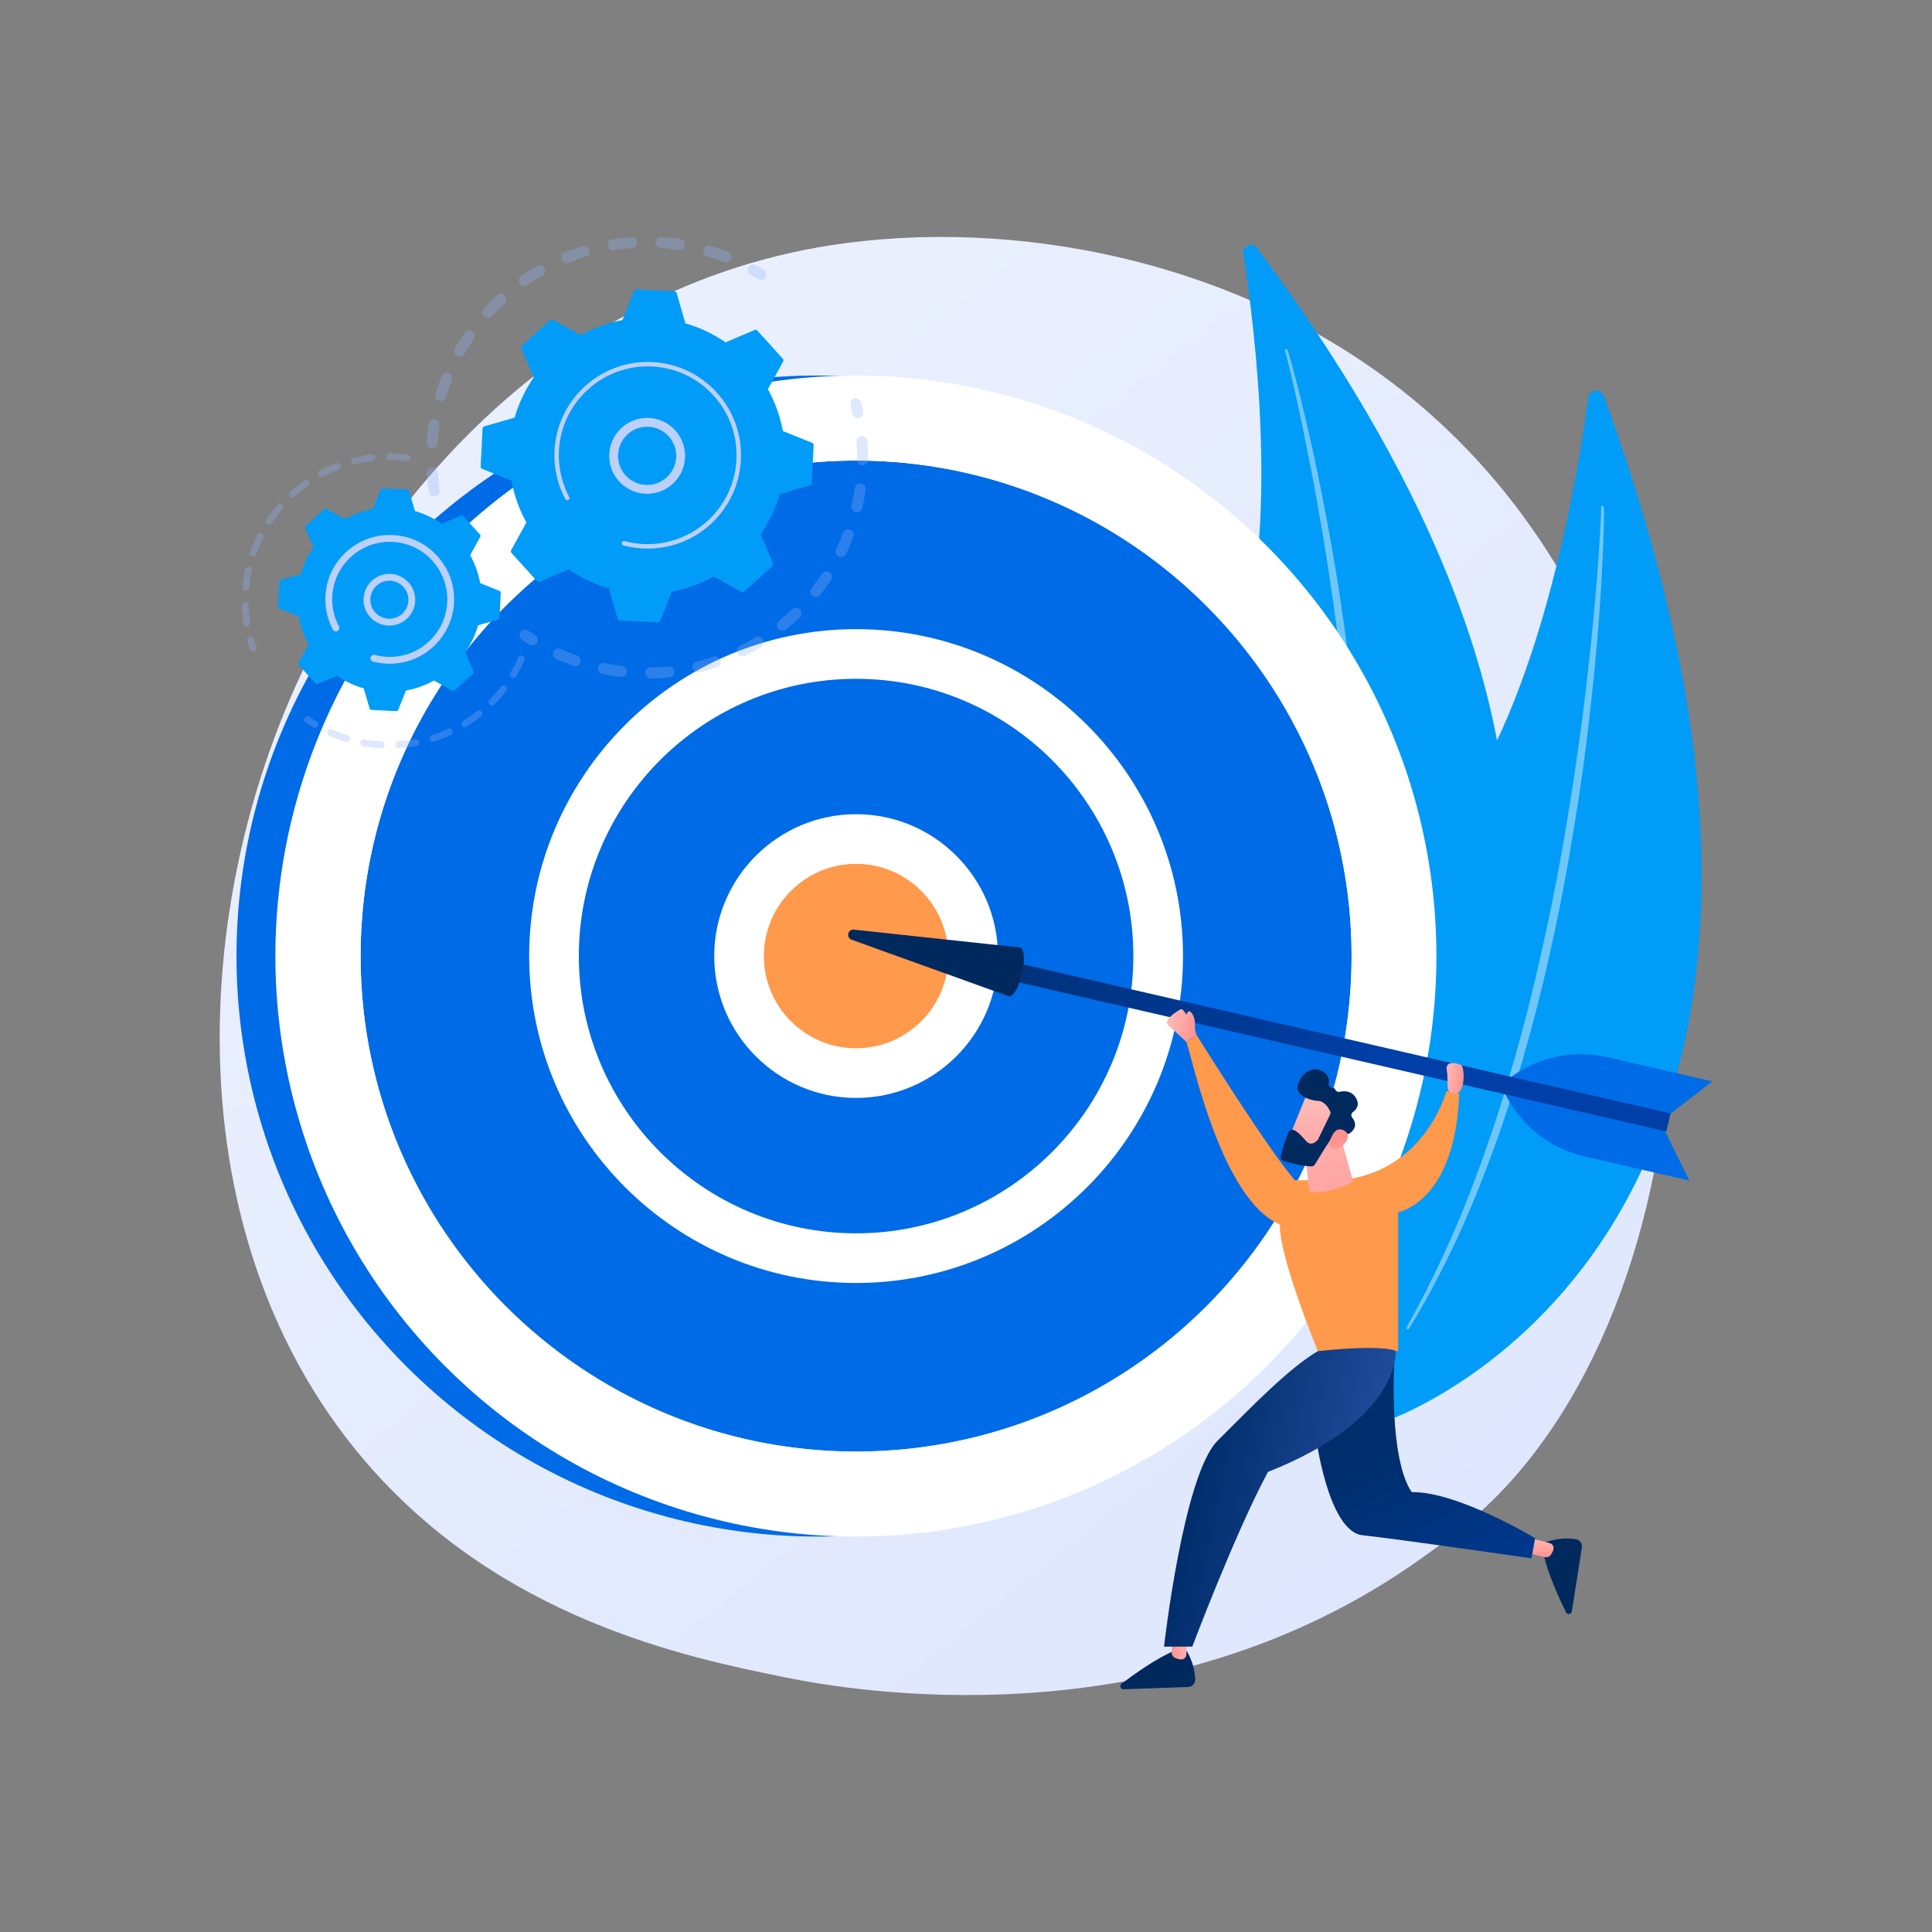<?xml version="1.0" encoding="utf-8"?>
<!-- Generator: Adobe Illustrator 23.0.1, SVG Export Plug-In . SVG Version: 6.00 Build 0)  -->
<svg version="1.1" xmlns="http://www.w3.org/2000/svg" xmlns:xlink="http://www.w3.org/1999/xlink" x="0px" y="0px"
	 viewBox="0 0 3710 3710" style="enable-background:new 0 0 3710 3710;" xml:space="preserve">
<rect x="0" y="0" width="3710" height="3710" fill="#808080" stroke="none"/>
<style type="text/css">
	.st0{fill:none;}
	.st1{fill:url(#SVGID_1_);}
	.st2{fill:#009CF8;}
	.st3{opacity:0.43;fill:#FFFFFF;}
	.st4{fill:#006BE6;}
	.st5{fill:#FFFFFF;}
	.st6{fill:#FF994C;}
	.st7{fill:url(#SVGID_2_);}
	.st8{fill:#00295D;}
	.st9{fill:url(#SVGID_3_);}
	.st10{fill:url(#SVGID_4_);}
	.st11{fill:url(#SVGID_5_);}
	.st12{fill:url(#SVGID_6_);}
	.st13{fill:url(#SVGID_7_);}
	.st14{fill:url(#SVGID_8_);}
	.st15{fill:url(#SVGID_9_);}
	.st16{fill:url(#SVGID_10_);}
	.st17{fill:url(#SVGID_11_);}
	.st18{opacity:0.3;}
	.st19{fill:#91B3FA;}
	.st20{fill:#BDD0FB;}
</style>
<g id="Background">
	<g>
		<g>
			<rect class="st0" width="3710" height="3710"/>
		</g>
	</g>
</g>
<g id="Illustration">
	<g>
		<linearGradient id="SVGID_1_" gradientUnits="userSpaceOnUse" x1="3571.213" y1="4081.411" x2="1079.738" y2="987.156">
			<stop  offset="0" style="stop-color:#DAE3FE"/>
			<stop  offset="1" style="stop-color:#E9EFFD"/>
		</linearGradient>
		<path class="st1" d="M2885.79,2861.15c-57.23,60.25-111.38,99.1-154.16,129.8c-502.89,360.83-1097.95,255.65-1224.41,229.96
			c-186.75-37.93-547.74-111.25-808.72-418.16c-394.85-464.34-333.37-1195.88-27.09-1678.79
			c56.02-88.33,351.95-578.59,953.41-657.21c364-47.58,788.31,48.38,1095.58,305.82
			C3365.38,1312.94,3319.47,2404.59,2885.79,2861.15z"/>
		<g>
			<g>
				<path class="st2" d="M3079.54,760.03c-5.49-14.97-27.45-12.62-29.58,3.18c-20.63,152.76-87.29,551.62-243.84,780.27
					c-254.9,372.29-380.18,936.36-148.36,1186.93C2657.76,2730.4,3677.76,2391,3079.54,760.03z"/>
				<path class="st3" d="M3079.93,973.81c0.3,4.86,0.16,8.89,0.21,13.23l-0.15,12.8l-0.59,25.57c-0.51,17.04-1.28,34.07-2.05,51.1
					c-1.67,34.05-3.76,68.07-6.16,102.08c-4.93,68-11.7,135.86-19.49,203.61c-7.7,67.76-17.29,135.31-28.31,202.62
					c-11.08,67.3-23.11,134.47-37.35,201.21c-28.21,133.51-63.7,265.61-108.39,394.67c-23.02,64.28-47.73,128-76.08,190.14
					c-28.79,61.92-60.23,122.64-95.95,180.81c-0.78,1.26-2.43,1.66-3.7,0.88c-1.23-0.76-1.64-2.35-0.94-3.6l0.02-0.03
					c33.32-59.29,63.39-120.26,90.4-182.57c27.19-62.25,50.74-126.02,72.6-190.31c21.83-64.32,41.05-129.51,58.8-195.09
					c17.72-65.6,32.72-131.9,47.35-198.27c28.69-132.9,50.27-267.27,68.14-402.11c8.79-67.44,16.23-135.07,22.46-202.82
					c3.17-33.87,6.03-67.77,8.47-101.7l3.26-50.92l1.37-25.46l0.54-12.73c0.11-4.17,0.3-8.65,0.25-12.31l-0.01-0.6
					c-0.02-1.47,1.15-2.68,2.62-2.7C3078.66,971.29,3079.84,972.41,3079.93,973.81z"/>
			</g>
			<g>
				<path class="st2" d="M2413.71,476.07c-9.12-12.23-28.61-4.09-26.26,10.98c22.75,145.72,70.44,529.68-10.75,782.07
					c-132.19,410.94-93.21,962.41,187.74,1128.95C2564.44,2398.07,3407.24,1808.56,2413.71,476.07z"/>
				<path class="st3" d="M2472.43,672c1.61,4.38,2.58,8.11,3.8,12.08l3.35,11.78l6.44,23.61c4.19,15.77,8.13,31.59,12.07,47.42
					c7.77,31.68,15.14,63.45,22.22,95.29c14.04,63.71,26.35,127.78,37.69,192.03c11.44,64.24,21.07,128.8,29.33,193.54
					c8.21,64.74,15.5,129.63,20.65,194.71c10.56,130.13,14.03,260.97,8.25,391.52c-3.58,65.23-8.87,130.41-17.93,195.13
					c-9.53,64.64-21.8,128.9-38.72,191.98c-0.38,1.4-1.81,2.23-3.21,1.85c-1.36-0.36-2.18-1.74-1.88-3.1l0.01-0.04
					c14.36-63.46,25.29-127.58,33.05-192.09c7.95-64.5,12.13-129.41,14.63-194.32c2.46-64.94,2.31-129.96,0.69-194.94
					c-1.64-64.99-5.98-129.88-10.67-194.73c-9.94-129.69-26.81-258.81-47.18-387.33c-10.33-64.25-21.95-128.3-34.71-192.12
					c-6.33-31.92-12.94-63.79-19.96-95.58l-10.89-47.58l-5.69-23.73l-2.97-11.82c-1.04-3.85-2.09-8.02-3.13-11.35l-0.18-0.56
					c-0.43-1.37,0.33-2.82,1.7-3.25C2470.55,670,2471.96,670.71,2472.43,672z"/>
			</g>
		</g>
		<g>
			
				<ellipse transform="matrix(0.707 -0.707 0.707 0.707 -838.566 1647.365)" class="st4" cx="1569.26" cy="1835.92" rx="1114.9" ry="1114.9"/>
			
				<ellipse transform="matrix(0.707 -0.707 0.707 0.707 -816.691 1700.169)" class="st5" cx="1643.94" cy="1835.92" rx="1114.9" ry="1114.9"/>
			<g>
				<circle class="st4" cx="1643.94" cy="1835.92" r="951.52"/>
				<path class="st5" d="M1643.94,2835.1c-550.95,0-999.18-448.23-999.18-999.18s448.23-999.18,999.18-999.18
					s999.18,448.23,999.18,999.18S2194.89,2835.1,1643.94,2835.1z M1643.94,884.39c-524.67,0-951.52,426.85-951.52,951.52
					c0,524.68,426.85,951.52,951.52,951.52c524.67,0,951.52-426.85,951.52-951.52C2595.46,1311.24,2168.61,884.39,1643.94,884.39z"
					/>
			</g>
			<g>
				
					<ellipse transform="matrix(0.707 -0.707 0.707 0.707 -816.69 1700.169)" class="st4" cx="1643.94" cy="1835.92" rx="580.09" ry="580.09"/>
				<path class="st5" d="M1643.94,2463.67c-346.14,0-627.75-281.61-627.75-627.76s281.61-627.75,627.75-627.75
					c346.14,0,627.75,281.6,627.75,627.75S1990.08,2463.67,1643.94,2463.67z M1643.94,1303.48
					c-293.59,0-532.44,238.85-532.44,532.43s238.85,532.44,532.44,532.44c293.59,0,532.44-238.86,532.44-532.44
					S1937.53,1303.48,1643.94,1303.48z"/>
			</g>
			<g>
				
					<ellipse transform="matrix(0.707 -0.707 0.707 0.707 -816.69 1700.169)" class="st6" cx="1643.94" cy="1835.92" rx="224.75" ry="224.75"/>
				<path class="st5" d="M1643.94,2108.32c-150.2,0-272.4-122.2-272.4-272.41s122.2-272.41,272.4-272.41
					c150.2,0,272.41,122.2,272.41,272.41S1794.14,2108.32,1643.94,2108.32z M1643.94,1658.83c-97.65,0-177.09,79.44-177.09,177.09
					s79.44,177.09,177.09,177.09c97.65,0,177.09-79.44,177.09-177.09S1741.59,1658.83,1643.94,1658.83z"/>
			</g>
		</g>
		<g>
			<g>
				<path class="st4" d="M3196.65,2171.03l47.61,96.08l-201.88-46.48c-66.15-15.23-121.97-59.32-152.11-120.14l0,0L3196.65,2171.03z
					"/>
				<path class="st4" d="M3203.3,2142.16l84.83-65.59l-201.88-46.48c-66.15-15.23-135.63,0.01-189.33,41.53l0,0L3203.3,2142.16z"/>
				
					<linearGradient id="SVGID_2_" gradientUnits="userSpaceOnUse" x1="736.09" y1="7619.027" x2="452.027" y2="8773.029" gradientTransform="matrix(0.224 -0.975 0.975 0.224 -6015.614 520.12)">
					<stop  offset="0" style="stop-color:#00295D"/>
					<stop  offset="1" style="stop-color:#003FA7"/>
				</linearGradient>
				<polygon class="st7" points="3207.86,2138.18 3199.89,2172.78 1889.57,1871.1 1897.54,1836.5 				"/>
				<path class="st8" d="M1958.33,1819.44c19.85,4.57-1.7,98.16-21.55,93.59l-301.45-108.49c-11.14-4.01-7.31-20.62,4.46-19.36
					L1958.33,1819.44z"/>
			</g>
			<g>
				<g>
					<path class="st8" d="M2278.17,3169.51c0,0,16.09,23.19,16.9,55.77c0.19,7.67-6.02,14.01-13.69,14.28l-123.86,4.32
						c-5.8,0.2-8.41-7.17-3.78-10.67c22.86-17.28,67.86-49.63,100.76-62.88L2278.17,3169.51z"/>
					
						<linearGradient id="SVGID_3_" gradientUnits="userSpaceOnUse" x1="2126.928" y1="1776.89" x2="2163.963" y2="1776.89" gradientTransform="matrix(-0.991 0.136 0.136 0.991 4148.866 1097.936)">
						<stop  offset="0" style="stop-color:#FEBBBA"/>
						<stop  offset="1" style="stop-color:#FF928E"/>
					</linearGradient>
					<path class="st9" d="M2281.25,3129.96l-3.17,47.62c-0.35,5.33-4.94,9.51-10.26,9.06c-3.23-0.27-7.12-1.1-11.41-3.03
						c-4.08-1.83-6.6-6.04-6.43-10.51l2.16-57.45L2281.25,3129.96z"/>
				</g>
				<g>
					<path class="st8" d="M2968.23,2961.76c0,0,25.83-11.4,57.97-6.01c7.57,1.27,12.61,8.57,11.42,16.15l-19.26,122.43
						c-0.9,5.73-8.64,6.9-11.19,1.69c-12.63-25.73-35.85-76.04-42.62-110.86L2968.23,2961.76z"/>
					
						<linearGradient id="SVGID_4_" gradientUnits="userSpaceOnUse" x1="-1060.464" y1="-2473.792" x2="-1023.425" y2="-2473.792" gradientTransform="matrix(-0.054 0.999 0.999 0.054 5360.758 4145.169)">
						<stop  offset="0" style="stop-color:#FEBBBA"/>
						<stop  offset="1" style="stop-color:#FF928E"/>
					</linearGradient>
					<path class="st10" d="M2929.99,2951.23l46.15,12.15c5.16,1.36,8.4,6.66,6.95,11.8c-0.88,3.12-2.43,6.78-5.14,10.63
						c-2.57,3.66-7.19,5.33-11.54,4.32l-56-13.02L2929.99,2951.23z"/>
				</g>
				
					<linearGradient id="SVGID_5_" gradientUnits="userSpaceOnUse" x1="2299.264" y1="2448.858" x2="2360.186" y2="2461.285" gradientTransform="matrix(0.993 0.117 -0.117 0.993 243.881 -741.671)">
					<stop  offset="0" style="stop-color:#FEBBBA"/>
					<stop  offset="1" style="stop-color:#FF928E"/>
				</linearGradient>
				<path class="st11" d="M2297.97,1987.88c0,0-4.15-9.59-3.48-15.27c0.67-5.67,0.83-23.39-9.8-30.87c0,0-5.76,0.28-5.87,6.74
					c-6.77-7.27-7.11-13.54-14.11-9.08c-6.99,4.45-33.31,20.42-20.17,30.95c13.14,10.53,33.8,30.57,33.8,30.57L2297.97,1987.88z"/>
				<linearGradient id="SVGID_6_" gradientUnits="userSpaceOnUse" x1="2675.542" y1="2769.869" x2="2949.752" y2="3299.247">
					<stop  offset="0" style="stop-color:#002E6C"/>
					<stop  offset="1" style="stop-color:#0041AB"/>
				</linearGradient>
				<path class="st12" d="M2526.03,2753.92c0,0,23.44,187.09,90.57,194.23c67.12,7.14,324.2,44.27,324.2,44.27l7.14-38.56
					c0,0-148.53-89.98-237.08-88.55c-44.27-65.7-33.47-247.22-33.47-247.22L2526.03,2753.92z"/>
				<path class="st6" d="M2802.17,2100.73c-7.91,208.59-117.32,227.01-117.32,227.01v266.78h-154.28c0,0-74.81-182.18-72.87-243.07
					c-111.27-47.05-167.59-316.08-179.35-350.53c5.48-4.17,8.43-4.01,19.62-13.04c151.66,241.37,188.66,278.47,188.66,278.47h85.69
					c164.66-14.79,205.17-171.31,205.17-171.31L2802.17,2100.73z"/>
				<linearGradient id="SVGID_7_" gradientUnits="userSpaceOnUse" x1="2291.56" y1="2843.735" x2="2617.889" y2="2910.299">
					<stop  offset="0" style="stop-color:#002D6B"/>
					<stop  offset="1" style="stop-color:#204B9A"/>
				</linearGradient>
				<path class="st13" d="M2680.03,2593.96c0,0,12.26,130.72-245.23,232.6c-62.84,117.11-145.26,335.43-145.26,335.43h-54.27
					c0,0,37.13-329.71,102.83-395.41c65.7-65.7,137.37-139.63,192.46-172C2658.02,2581.25,2680.03,2593.96,2680.03,2593.96z"/>
				<g>
					
						<linearGradient id="SVGID_8_" gradientUnits="userSpaceOnUse" x1="1990.083" y1="2225.017" x2="1721.344" y2="2718.798" gradientTransform="matrix(-0.994 -0.112 -0.112 0.994 4681.148 24.497)">
						<stop  offset="0" style="stop-color:#FEBBBA"/>
						<stop  offset="1" style="stop-color:#FF928E"/>
					</linearGradient>
					<path class="st14" d="M2570.25,2169.12l28.4,100.02c0,0-48.53,26.08-84.41,19.03l-9.86-88.17L2570.25,2169.12z"/>
					<g>
						
							<linearGradient id="SVGID_9_" gradientUnits="userSpaceOnUse" x1="1049.824" y1="5325.173" x2="931.051" y2="5482.299" gradientTransform="matrix(-0.747 -0.665 -0.665 0.747 6851.917 -1168.767)">
							<stop  offset="0" style="stop-color:#FEBBBA"/>
							<stop  offset="1" style="stop-color:#FF928E"/>
						</linearGradient>
						<path class="st15" d="M2511.42,2096.49c-1.04,1.17-39.67,97.23-39.67,97.23l55.32,20.89l50.14-85.6
							C2577.2,2129,2528.84,2076.9,2511.42,2096.49z"/>
						<path class="st8" d="M2554.21,2140.27l-22.86,47.13c-0.29,0.6-0.66,1.15-1.1,1.66c-2.73,3.08-12.89,12.97-22.38,1.96
							c-8.61-10-16.62-18.99-24.68-21.37c-3.62-1.07-7.45,0.78-8.86,4.28c-3.51,8.73-11.05,28.54-14.97,46.76
							c-0.8,3.7,1.4,7.37,5.02,8.48c10.88,3.37,34.04,9.82,53.88,10.66c2.69,0.11,5.22-1.22,6.6-3.53
							c6.76-11.24,27.44-45.34,34.67-53.95c6.79-8.08,20.99-6.23,26.89-5.03c1.94,0.39,3.93-0.02,5.55-1.15
							c5.73-3.99,16.99-14.55,4.59-30.11c-2.59-3.26-1.98-7.97,1.35-10.46c6.64-4.97,14.18-14.25,5.58-27.79
							c-8.74-13.76-22.38-13.27-30.94-11.19c-3.46,0.84-6.93-0.98-8.39-4.22c-0.83-1.85-2.48-3.36-5.62-3.44
							c-4.23-0.11-7.36-4.01-6.81-8.21c1.06-8.06-0.69-18.6-14.21-24.55c-24-10.55-42.23,11.74-45.79,29.5
							c-3.56,17.76,23.12,27.72,39.39,28.33c12.38,0.46,20.12,13.65,23.12,19.95C2555.2,2135.97,2555.18,2138.28,2554.21,2140.27z"
							/>
						
							<linearGradient id="SVGID_10_" gradientUnits="userSpaceOnUse" x1="875.867" y1="5449.605" x2="971.134" y2="5351.864" gradientTransform="matrix(-0.747 -0.665 -0.665 0.747 6851.917 -1168.767)">
							<stop  offset="0" style="stop-color:#FEBBBA"/>
							<stop  offset="1" style="stop-color:#FF928E"/>
						</linearGradient>
						<path class="st16" d="M2551.04,2199.42c0,0,7.53-30.68,20.65-30.74c13.12-0.06,24.53,12,9.68,28.02
							C2562.91,2216.63,2551.04,2199.42,2551.04,2199.42z"/>
					</g>
				</g>
				<linearGradient id="SVGID_11_" gradientUnits="userSpaceOnUse" x1="2774.401" y1="2067.285" x2="2810.668" y2="2074.683">
					<stop  offset="0" style="stop-color:#FEBBBA"/>
					<stop  offset="1" style="stop-color:#FF928E"/>
				</linearGradient>
				<path class="st17" d="M2807.34,2045.7c0,0-33.32-14.76-29.04,10c4.29,24.76-4.66,42.85,14.33,44.75
					C2811.62,2102.35,2813.79,2062.81,2807.34,2045.7z"/>
			</g>
		</g>
		<g>
			<g>
				<g class="st18">
					<path class="st19" d="M834.39,953.73c-5.36,0.27-10.18-3.55-11.02-8.97c-1.86-11.86-3.22-23.97-4.07-36
						c-0.41-5.85,4-10.93,9.85-11.34c0.07,0,0.14-0.01,0.21-0.01c5.77-0.29,10.73,4.08,11.14,9.87c0.8,11.43,2.1,22.94,3.86,34.2
						c0.91,5.8-3.06,11.23-8.85,12.14C835.13,953.67,834.76,953.71,834.39,953.73z M830.36,861.26c-0.41,0.02-0.84,0.02-1.26-0.01
						c-5.85-0.39-10.28-5.46-9.89-11.31c0.81-12.03,2.13-24.14,3.95-35.99c0.89-5.8,6.28-9.77,12.11-8.9
						c5.8,0.89,9.78,6.31,8.89,12.11c-1.72,11.27-2.98,22.77-3.75,34.2C840.05,856.79,835.66,860.99,830.36,861.26z M846.79,770.2
						c-1.18,0.06-2.39-0.08-3.59-0.44c-5.62-1.69-8.81-7.61-7.13-13.23c3.45-11.52,7.45-23.04,11.88-34.22
						c2.17-5.45,8.34-8.12,13.79-5.96c5.45,2.16,8.12,8.34,5.96,13.79c-4.21,10.62-8.01,21.56-11.29,32.5
						C855.11,767.06,851.15,769.98,846.79,770.2z M883.19,685.08c-1.95,0.1-3.95-0.34-5.78-1.38c-5.1-2.9-6.89-9.39-3.99-14.49
						c5.95-10.46,12.42-20.8,19.24-30.71c3.33-4.83,9.94-6.05,14.78-2.73c4.83,3.32,6.06,9.94,2.73,14.77
						c-6.47,9.41-12.62,19.23-18.27,29.17C890.03,683,886.69,684.91,883.19,685.08z M937.64,610.22c-2.74,0.14-5.53-0.77-7.71-2.77
						c-4.33-3.96-4.63-10.68-0.67-15.01c8.1-8.86,16.7-17.5,25.55-25.67c4.31-3.98,11.03-3.72,15.01,0.59
						c3.98,4.31,3.71,11.03-0.6,15.02c-8.41,7.77-16.58,15.98-24.28,24.4C942.98,608.93,940.34,610.09,937.64,610.22z
						 M1007.3,549.28c-3.55,0.18-7.1-1.42-9.28-4.55c-3.35-4.82-2.16-11.44,2.66-14.79c9.88-6.86,20.17-13.39,30.6-19.39
						c5.09-2.93,11.58-1.18,14.51,3.91c2.93,5.08,1.18,11.58-3.91,14.51c-9.91,5.7-19.69,11.9-29.07,18.42
						C1011.12,548.57,1009.21,549.18,1007.3,549.28z M1394.83,504.2c-1.47,0.07-2.97-0.16-4.43-0.73
						c-10.62-4.19-21.56-7.97-32.53-11.23c-5.62-1.67-8.83-7.59-7.15-13.21c1.67-5.62,7.59-8.83,13.21-7.15
						c11.55,3.44,23.08,7.42,34.26,11.83c5.46,2.15,8.14,8.32,5.99,13.78C1402.6,501.49,1398.86,504,1394.83,504.2z M1088.68,505.31
						c-4.4,0.22-8.66-2.33-10.4-6.64c-2.19-5.44,0.44-11.63,5.88-13.83c11.16-4.5,22.64-8.56,34.14-12.08
						c5.62-1.69,11.55,1.44,13.27,7.05c1.72,5.61-1.44,11.55-7.05,13.27c-10.92,3.34-21.83,7.2-32.42,11.47
						C1090.98,505,1089.82,505.25,1088.68,505.31z M1305.45,480.17c-0.7,0.04-1.41,0.01-2.14-0.1c-11.29-1.71-22.81-2.94-34.23-3.69
						c-5.86-0.38-10.29-5.44-9.91-11.29c0.38-5.85,5.43-10.32,11.29-9.91c12.02,0.78,24.14,2.09,36.02,3.88
						c5.8,0.88,9.8,6.29,8.92,12.09C1314.64,476.23,1310.39,479.92,1305.45,480.17z M1177.83,480.63
						c-5.35,0.27-10.16-3.53-11.02-8.95c-0.92-5.8,3.03-11.24,8.83-12.16c11.87-1.88,23.97-3.27,35.98-4.14
						c0.07-0.01,0.15-0.01,0.23-0.02c5.76-0.29,10.72,4.07,11.13,9.85c0.42,5.85-3.98,10.94-9.83,11.36
						c-11.41,0.82-22.91,2.15-34.18,3.94C1178.59,480.57,1178.21,480.61,1177.83,480.63z"/>
					<path class="st19" d="M1461.47,537.74c-2.09,0.11-4.23-0.4-6.14-1.59c-4.65-2.9-9.44-5.74-14.23-8.46
						c-5.1-2.89-6.89-9.38-4-14.48c2.89-5.1,9.38-6.9,14.48-4c5.04,2.86,10.08,5.85,14.97,8.9c4.98,3.1,6.51,9.65,3.41,14.63
						C1468.05,535.81,1464.83,537.56,1461.47,537.74z"/>
				</g>
				<g class="st18">
					<path class="st19" d="M1647.8,802.7c-5.12,0.26-9.82-3.22-10.92-8.4c-1.14-5.36-2.41-10.78-3.78-16.12
						c-1.46-5.69,1.97-11.47,7.65-12.93c5.71-1.46,11.47,1.97,12.93,7.65c1.44,5.62,2.78,11.33,3.98,16.97
						c1.22,5.74-2.44,11.38-8.18,12.6C1648.92,802.6,1648.36,802.67,1647.8,802.7z"/>
					<path class="st19" d="M1264.61,1302.42c-4.88,0.25-9.79,0.42-14.71,0.5c-5.87,0.1-10.71-4.57-10.81-10.44
						c-0.1-5.87,4.6-10.73,10.44-10.81c11.37-0.2,22.71-0.85,33.82-1.97c5.84-0.58,11.05,3.67,11.63,9.51
						c0.59,5.84-3.67,11.05-9.51,11.63C1278.6,1301.53,1271.58,1302.06,1264.61,1302.42z M1193.88,1300.05
						c-0.59,0.03-1.2,0.01-1.81-0.06c-11.77-1.4-23.61-3.31-35.2-5.69c-5.75-1.18-9.45-6.79-8.27-12.54
						c1.18-5.75,6.81-9.47,12.54-8.27c11,2.26,22.25,4.07,33.44,5.41c5.83,0.69,9.99,5.98,9.29,11.8
						C1203.26,1295.91,1198.96,1299.79,1193.88,1300.05z M1340.58,1291.42c-5,0.26-9.64-3.07-10.86-8.12
						c-1.38-5.71,2.13-11.45,7.83-12.82c10.91-2.63,21.86-5.77,32.54-9.33c5.57-1.85,11.58,1.16,13.44,6.72
						c1.85,5.57-1.16,11.59-6.72,13.44c-11.25,3.75-22.78,7.05-34.27,9.83C1341.89,1291.3,1341.24,1291.39,1340.58,1291.42z
						 M1105.15,1279.39c-1.35,0.07-2.73-0.12-4.08-0.6c-11.17-3.95-22.3-8.42-33.08-13.29c-5.35-2.42-7.72-8.71-5.31-14.05
						c2.42-5.35,8.7-7.73,14.06-5.31c10.24,4.63,20.81,8.88,31.42,12.62c5.53,1.95,8.43,8.03,6.48,13.56
						C1113.15,1276.5,1109.32,1279.18,1105.15,1279.39z M1426.16,1260.38c-4.1,0.21-8.13-1.99-10.07-5.91
						c-2.6-5.26-0.44-11.63,4.82-14.23c10.06-4.97,20.05-10.44,29.69-16.26c5.02-3.03,11.55-1.42,14.59,3.61
						c3.03,5.02,1.42,11.55-3.61,14.58c-10.15,6.13-20.66,11.89-31.26,17.12C1428.98,1259.95,1427.56,1260.31,1426.16,1260.38z
						 M1502.85,1211.31c-3.28,0.17-6.59-1.18-8.81-3.93c-3.69-4.57-2.97-11.26,1.59-14.94c8.76-7.07,17.31-14.59,25.44-22.35
						c4.24-4.06,10.96-3.91,15.02,0.34c4.05,4.24,3.9,10.97-0.34,15.02c-8.55,8.17-17.56,16.08-26.77,23.52
						C1507.16,1210.43,1505.01,1211.2,1502.85,1211.31z M1567.02,1146.7c-2.5,0.13-5.04-0.62-7.15-2.3
						c-4.59-3.65-5.35-10.34-1.7-14.93c7.01-8.81,13.73-18.02,19.97-27.36c3.26-4.88,9.85-6.2,14.74-2.94
						c4.88,3.26,6.2,9.85,2.94,14.74c-6.56,9.83-13.63,19.52-21.01,28.79C1572.82,1145.18,1569.96,1146.55,1567.02,1146.7z
						 M1615.57,1069.63c-1.73,0.09-3.5-0.25-5.17-1.05c-5.28-2.56-7.48-8.91-4.92-14.19c4.91-10.13,9.45-20.58,13.48-31.06
						c2.11-5.48,8.26-8.21,13.73-6.11c5.48,2.11,8.21,8.25,6.1,13.73c-4.25,11.05-9.02,22.05-14.2,32.71
						C1622.84,1067.27,1619.31,1069.44,1615.57,1069.63z M1646.02,983.75c-0.97,0.05-1.97-0.04-2.96-0.27
						c-5.71-1.33-9.26-7.05-7.93-12.76c2.55-10.93,4.67-22.12,6.3-33.26c0.85-5.81,6.26-9.82,12.05-8.98
						c5.81,0.85,9.83,6.24,8.98,12.05c-1.71,11.72-3.94,23.5-6.64,35.01C1654.72,980.26,1650.63,983.51,1646.02,983.75z
						 M1656.86,893.33c-0.22,0.01-0.44,0.01-0.66,0.01c-5.87-0.06-10.58-4.86-10.52-10.73c0.08-8.28-0.09-16.66-0.51-24.92
						c-0.15-2.99-0.34-5.97-0.56-8.94c-0.43-5.85,3.97-10.94,9.83-11.37c5.92-0.55,10.94,3.97,11.37,9.82
						c0.23,3.13,0.42,6.26,0.58,9.4c0.44,8.68,0.62,17.5,0.53,26.22C1666.88,888.48,1662.42,893.05,1656.86,893.33z"/>
					<path class="st19" d="M1022.93,1239.56c-2.11,0.11-4.27-0.41-6.19-1.62c-4.87-3.06-9.76-6.29-14.55-9.58
						c-4.83-3.33-6.05-9.94-2.73-14.78c3.33-4.83,9.94-6.06,14.78-2.73c4.55,3.13,9.2,6.19,13.82,9.1
						c4.96,3.12,6.46,9.68,3.33,14.65C1029.47,1237.66,1026.27,1239.39,1022.93,1239.56z"/>
				</g>
				<g>
					<path class="st2" d="M1030.98,1115.76c1.42,1.57,3.68,2.07,5.63,1.24l55.59-23.72c23.21,16.06,49.15,28.54,77.06,36.57
						l16.81,58.01c0.59,2.04,2.41,3.47,4.52,3.58l72.4,3.63c2.12,0.11,4.07-1.14,4.86-3.11l22.52-56.04
						c28.58-5.2,55.63-15.02,80.33-28.69l52.94,29.15c1.86,1.02,4.16,0.75,5.73-0.67l53.76-48.63c1.57-1.42,2.07-3.68,1.24-5.63
						l-23.72-55.59c16.06-23.21,28.54-49.15,36.57-77.06l58.01-16.81c2.03-0.59,3.47-2.4,3.58-4.52l3.63-72.4
						c0.11-2.12-1.14-4.07-3.11-4.86l-56.04-22.52c-5.2-28.58-15.02-55.63-28.69-80.33l29.16-52.94c1.02-1.85,0.75-4.15-0.67-5.73
						l-48.63-53.76c-1.42-1.57-3.68-2.07-5.63-1.24l-55.59,23.72c-23.21-16.06-49.15-28.54-77.06-36.57l-16.81-58.01
						c-0.59-2.03-2.4-3.47-4.52-3.58l-72.4-3.63c-2.12-0.11-4.07,1.14-4.86,3.11l-22.52,56.04c-28.58,5.2-55.63,15.02-80.33,28.69
						l-52.94-29.15c-1.86-1.02-4.16-0.75-5.73,0.67l-53.76,48.63c-1.57,1.42-2.07,3.68-1.24,5.63l23.72,55.59
						c-16.06,23.21-28.54,49.15-36.57,77.06l-58.01,16.81c-2.03,0.59-3.47,2.4-3.58,4.52l-3.63,72.4c-0.11,2.12,1.14,4.07,3.11,4.86
						l56.04,22.52c5.2,28.58,15.02,55.63,28.69,80.33l-29.15,52.94c-1.02,1.86-0.75,4.15,0.67,5.73L1030.98,1115.76z"/>
					<g>
						<path class="st20" d="M1246.37,948.13c-35.48,1.81-67.95-22.65-75.12-58.5c-7.87-39.4,17.78-77.86,57.18-85.74
							c19.09-3.82,38.52,0.03,54.71,10.83c16.19,10.8,27.21,27.26,31.03,46.34c7.87,39.4-17.78,77.86-57.18,85.74
							C1253.44,947.51,1249.89,947.95,1246.37,948.13z M1239.98,819.54c-2.74,0.14-5.48,0.48-8.22,1.03
							c-30.21,6.04-49.87,35.53-43.84,65.73c6.04,30.21,35.52,49.89,65.74,43.84c30.21-6.04,49.87-35.53,43.84-65.73
							c-2.93-14.64-11.37-27.25-23.79-35.54C1263.62,822.14,1251.88,818.93,1239.98,819.54z"/>
					</g>
					<path class="st20" d="M1253.21,1053.17c-6.09,0.31-12.24,0.32-18.41,0.01l0,0c-1.94-0.1-3.89-0.23-5.83-0.38
						c-9.57-0.79-19.06-2.34-28.32-4.62c-0.13-0.03-0.25-0.06-0.38-0.09c-0.36-0.09-0.72-0.18-1.07-0.27
						c-0.7-0.18-1.39-0.36-2.08-0.55c-1.82-0.49-3.05-2.09-3.14-3.88c-0.02-0.44,0.02-0.88,0.14-1.32c0.61-2.27,2.94-3.6,5.21-3
						c11.66,3.13,23.74,5.03,35.9,5.63c60.4,3.04,115.14-25.88,147.81-71.88c18.17-25.58,29.51-56.45,31.19-90.04
						c0.3-5.89,0.29-11.75-0.01-17.57c-2-39.11-17.26-76.04-43.88-105.47c-30.58-33.81-72.5-53.69-118.03-55.97
						c-94.03-4.7-174.29,67.94-179,161.92c-0.29,5.8-0.29,11.58,0.01,17.34c1.28,24.95,8,49.34,19.76,71.4
						c0.3,0.57,0.47,1.18,0.49,1.78c0.08,1.59-0.74,3.17-2.24,3.97c-2.08,1.1-4.65,0.33-5.75-1.75
						c-12.35-23.16-19.41-48.77-20.75-74.96c-0.31-6.04-0.31-12.12-0.01-18.2c4.94-98.68,89.27-174.93,187.91-169.99
						c47.8,2.39,91.81,23.26,123.91,58.75c27.95,30.9,43.97,69.66,46.07,110.72c0.31,6.1,0.31,12.26,0.01,18.44
						c-2.4,47.8-23.26,91.81-58.75,123.92C1333.06,1035.06,1294.28,1051.07,1253.21,1053.17z"/>
				</g>
			</g>
			<g>
				<g class="st18">
					<path class="st19" d="M486.54,1251.8c-2.84,0.14-5.54-1.57-6.52-4.39c-1.84-5.26-3.55-10.64-5.07-16.01
						c-0.99-3.49,1.03-7.11,4.52-8.1c3.49-1.01,7.11,1.04,8.1,4.52c1.45,5.11,3.08,10.24,4.83,15.26c1.2,3.42-0.61,7.16-4.03,8.36
						C487.77,1251.66,487.15,1251.77,486.54,1251.8z"/>
					<path class="st19" d="M474.32,1202.83c-3.32,0.17-6.3-2.2-6.81-5.56c-1.46-9.48-2.45-19.14-2.93-28.72
						c-0.1-2.02-0.18-4.04-0.24-6.07c-0.1-3.63,2.94-6.52,6.36-6.76c3.62-0.11,6.65,2.74,6.76,6.36c0.06,1.94,0.13,3.88,0.23,5.8
						c0.47,9.13,1.41,18.35,2.79,27.39c0.55,3.58-1.91,6.93-5.49,7.49C474.76,1202.79,474.54,1202.82,474.32,1202.83z
						 M472.29,1134.72c-0.31,0.02-0.63,0.01-0.94-0.02c-3.61-0.34-6.27-3.53-5.93-7.14c1.07-11.58,2.86-23.19,5.33-34.52
						c0.77-3.54,4.29-5.78,7.81-5.01c3.54,0.78,5.78,4.27,5.01,7.81c-2.36,10.8-4.07,21.88-5.09,32.93
						C478.18,1132.06,475.5,1134.56,472.29,1134.72z M486.84,1068.16c-0.83,0.04-1.68-0.08-2.52-0.37c-3.42-1.21-5.21-4.96-4-8.38
						c3.87-10.95,8.46-21.77,13.66-32.17c1.62-3.25,5.55-4.56,8.8-2.93c3.24,1.62,4.55,5.56,2.93,8.8
						c-4.96,9.92-9.34,20.23-13.03,30.67C491.79,1066.37,489.42,1068.03,486.84,1068.16z M517.31,1007.21
						c-1.36,0.07-2.74-0.28-3.96-1.09c-3.02-2.01-3.84-6.09-1.83-9.1c6.45-9.68,13.55-19.05,21.11-27.84
						c2.37-2.74,6.51-3.05,9.25-0.69c2.75,2.36,3.06,6.5,0.69,9.26c-7.21,8.38-13.99,17.31-20.13,26.54
						C521.25,1006.09,519.32,1007.11,517.31,1007.21z M561.74,955.55c-1.89,0.1-3.82-0.63-5.19-2.14c-2.44-2.68-2.24-6.83,0.44-9.27
						c8.6-7.81,17.76-15.17,27.23-21.86c2.96-2.1,7.05-1.39,9.15,1.57c2.09,2.96,1.39,7.06-1.57,9.15
						c-9.04,6.39-17.77,13.41-25.98,20.86C564.65,954.91,563.2,955.48,561.74,955.55z M617.36,916.24
						c-2.45,0.13-4.88-1.14-6.12-3.46c-1.71-3.19-0.51-7.17,2.68-8.88c10.24-5.49,20.91-10.39,31.73-14.56
						c3.4-1.3,7.18,0.39,8.49,3.76c1.3,3.38-0.38,7.18-3.76,8.48c-10.32,3.98-20.49,8.65-30.25,13.88
						C619.24,915.95,618.29,916.2,617.36,916.24z M680.88,891.74c-3.07,0.16-5.92-1.87-6.69-4.97c-0.88-3.52,1.27-7.08,4.78-7.96
						c11.23-2.8,22.79-4.93,34.35-6.33c3.61-0.38,6.87,2.13,7.3,5.73c0.44,3.6-2.13,6.87-5.72,7.31
						c-11.03,1.33-22.05,3.36-32.76,6.03C681.71,891.66,681.29,891.71,680.88,891.74z M782.58,885.72
						c-0.38,0.02-0.77,0.01-1.16-0.04c-9.49-1.19-19.22-1.88-28.91-2.06c-1.47-0.03-2.91-0.05-4.35-0.05
						c-3.63-0.01-6.56-2.94-6.56-6.57c0-3.63,2.96-6.67,6.57-6.56c1.53,0.01,3.06,0.02,4.6,0.05c10.12,0.18,20.32,0.91,30.27,2.16
						c3.6,0.45,6.15,3.73,5.69,7.33C788.35,883.19,785.7,885.56,782.58,885.72z"/>
				</g>
				<g class="st18">
					<path class="st19" d="M765.89,1436.7c-3.58,0.18-6.65-2.55-6.88-6.14c-0.23-3.61,2.51-6.74,6.13-6.97
						c10.89-0.7,21.83-2.06,32.51-4.06c3.55-0.63,6.99,1.68,7.66,5.24c0.67,3.57-1.68,6.99-5.24,7.66
						c-11.21,2.09-22.67,3.53-34.09,4.26C765.96,1436.69,765.92,1436.69,765.89,1436.7z M732.32,1436.82
						c-0.24,0.01-0.47,0.01-0.71,0c-11.41-0.64-22.89-1.98-34.13-3.98c-3.57-0.64-5.95-4.04-5.31-7.61
						c0.63-3.57,4.06-5.94,7.61-5.32c10.73,1.91,21.68,3.19,32.57,3.8c3.62,0.2,6.39,3.3,6.18,6.92
						C738.34,1434.02,735.63,1436.65,732.32,1436.82z M831.75,1424.36c-2.91,0.15-5.66-1.66-6.59-4.57
						c-1.1-3.45,0.81-7.14,4.26-8.24c10.4-3.31,20.69-7.28,30.58-11.81c3.31-1.5,7.19-0.06,8.7,3.24c1.51,3.29,0.06,7.19-3.24,8.7
						c-10.37,4.74-21.15,8.91-32.06,12.38C832.86,1424.23,832.3,1424.33,831.75,1424.36z M666.33,1425.03
						c-0.75,0.04-1.51-0.05-2.27-0.28c-10.93-3.36-21.75-7.44-32.18-12.11c-3.31-1.48-4.79-5.36-3.31-8.67
						c1.48-3.3,5.36-4.78,8.67-3.3c9.94,4.45,20.26,8.34,30.68,11.55c3.46,1.07,5.41,4.74,4.34,8.2
						C671.43,1423.11,669,1424.89,666.33,1425.03z M892.67,1396.46c-2.32,0.12-4.63-1-5.93-3.12c-1.9-3.09-0.93-7.13,2.15-9.03
						c9.28-5.7,18.31-12.02,26.83-18.81c2.84-2.26,6.97-1.79,9.22,1.05c2.26,2.84,1.79,6.97-1.05,9.22
						c-8.94,7.11-18.4,13.75-28.13,19.72C894.79,1396.1,893.73,1396.41,892.67,1396.46z M945.12,1354.77
						c-1.78,0.09-3.58-0.54-4.94-1.88c-2.58-2.54-2.61-6.7-0.07-9.28c7.66-7.78,14.92-16.08,21.57-24.69
						c2.22-2.87,6.34-3.4,9.21-1.18c2.87,2.22,3.4,6.33,1.18,9.2c-6.97,9.02-14.58,17.73-22.61,25.88
						C948.26,1354.04,946.7,1354.69,945.12,1354.77z M986.07,1301.71c-1.25,0.06-2.53-0.22-3.68-0.92
						c-3.12-1.85-4.14-5.88-2.29-8.99c5.58-9.38,10.63-19.18,15.01-29.14c1.46-3.31,5.33-4.82,8.65-3.36
						c3.32,1.46,4.82,5.33,3.36,8.65c-4.6,10.44-9.89,20.72-15.74,30.56C990.22,1300.47,988.19,1301.6,986.07,1301.71z"/>
					<path class="st19" d="M604.88,1397.48c-1.26,0.06-2.56-0.24-3.72-0.94c-4.81-2.91-9.55-5.97-14.1-9.1
						c-2.98-2.06-3.74-6.14-1.68-9.13c2.06-2.97,6.14-3.73,9.13-1.68c4.34,2.99,8.86,5.91,13.45,8.68c3.1,1.88,4.09,5.91,2.22,9.01
						C608.99,1396.26,606.98,1397.37,604.88,1397.48z"/>
				</g>
				<g>
					<path class="st2" d="M606.01,1312.54c0.95,1.05,2.46,1.38,3.77,0.83l37.2-15.87c15.53,10.75,32.89,19.1,51.56,24.47
						l11.25,38.82c0.39,1.36,1.61,2.32,3.02,2.39l48.45,2.43c1.42,0.07,2.72-0.76,3.25-2.08l15.07-37.5
						c19.12-3.48,37.23-10.05,53.75-19.2l35.43,19.51c1.24,0.68,2.78,0.5,3.83-0.45l35.97-32.54c1.05-0.95,1.38-2.46,0.83-3.77
						l-15.87-37.2c10.75-15.53,19.1-32.89,24.47-51.57l38.82-11.25c1.36-0.39,2.32-1.61,2.39-3.02l2.43-48.45
						c0.07-1.42-0.76-2.72-2.08-3.25l-37.5-15.07c-3.48-19.12-10.05-37.23-19.2-53.75l19.51-35.43c0.68-1.24,0.5-2.78-0.45-3.83
						l-32.54-35.97c-0.95-1.05-2.46-1.38-3.77-0.83l-37.2,15.87c-15.53-10.75-32.89-19.1-51.56-24.47l-11.25-38.82
						c-0.39-1.36-1.61-2.32-3.02-2.39l-48.45-2.43c-1.42-0.07-2.72,0.76-3.25,2.08l-15.07,37.5c-19.12,3.48-37.23,10.05-53.75,19.2
						L626.63,977c-1.24-0.68-2.78-0.5-3.83,0.45l-35.97,32.54c-1.05,0.95-1.38,2.46-0.83,3.77l15.87,37.2
						c-10.75,15.53-19.1,32.89-24.47,51.57l-38.82,11.25c-1.36,0.39-2.32,1.61-2.39,3.03l-2.43,48.45
						c-0.07,1.42,0.76,2.72,2.08,3.25l37.5,15.07c3.48,19.12,10.05,37.22,19.2,53.75l-19.51,35.43c-0.68,1.24-0.5,2.78,0.45,3.83
						L606.01,1312.54z"/>
					<g>
						<path class="st20" d="M750.11,1201.25c-10.57,0.54-21-2.31-29.96-8.29c-11.03-7.36-18.53-18.57-21.13-31.57
							c-5.36-26.83,12.1-53.03,38.94-58.4c26.88-5.32,53.04,12.11,58.4,38.95c2.6,13-0.02,26.24-7.38,37.27
							c-7.36,11.03-18.57,18.54-31.57,21.13C754.99,1200.83,752.54,1201.13,750.11,1201.25z M745.85,1115.2
							c-1.76,0.09-3.54,0.31-5.32,0.66c-19.74,3.95-32.59,23.22-28.65,42.96c1.91,9.56,7.43,17.81,15.54,23.22
							c8.12,5.41,17.85,7.33,27.42,5.43l0,0c9.56-1.91,17.81-7.43,23.22-15.54c5.41-8.12,7.34-17.85,5.43-27.42
							C779.91,1126.55,763.63,1114.29,745.85,1115.2z"/>
					</g>
					<path class="st20" d="M754.78,1274.37c-4.15,0.21-8.34,0.21-12.57,0.01c-8.4-0.42-16.78-1.69-24.9-3.79
						c-0.36-0.1-0.73-0.19-1.09-0.29c-2.82-0.75-4.71-3.23-4.85-6c-0.03-0.67,0.04-1.36,0.22-2.04c0.94-3.5,4.54-5.56,8.04-4.63
						c7.57,2.03,15.39,3.26,23.24,3.65l0,0c0.43,0.02,0.86,0.04,1.29,0.06c18.6,0.75,36.68-3.16,52.94-11.17
						c8.83-4.35,17.12-9.92,24.67-16.63c0.06-0.05,0.12-0.11,0.18-0.16c0.19-0.17,0.37-0.33,0.56-0.5
						c21.88-19.8,34.75-46.94,36.23-76.41c0.19-3.81,0.19-7.61,0-11.37c-1.29-25.32-11.17-49.22-28.41-68.28
						c-19.8-21.89-46.94-34.75-76.41-36.22c-29.46-1.46-57.76,8.62-79.65,28.41c-21.88,19.8-34.75,46.94-36.23,76.41
						c-0.19,3.75-0.19,7.5,0,11.22c0.83,16.15,5.18,31.94,12.79,46.22c0.47,0.88,0.72,1.82,0.76,2.75c0.13,2.46-1.15,4.89-3.46,6.12
						c-3.2,1.7-7.17,0.5-8.88-2.7c-8.52-15.98-13.39-33.65-14.32-51.71c-0.21-4.17-0.22-8.36-0.01-12.56
						c1.65-32.98,16.05-63.34,40.54-85.49c24.49-22.15,56.11-33.46,89.11-31.79c32.98,1.65,63.34,16.04,85.49,40.53
						c19.29,21.32,30.34,48.06,31.79,76.39c0.21,4.2,0.22,8.45,0.01,12.72C868.66,1220.94,817.3,1271.18,754.78,1274.37z"/>
				</g>
			</g>
		</g>
	</g>
</g>
</svg>
